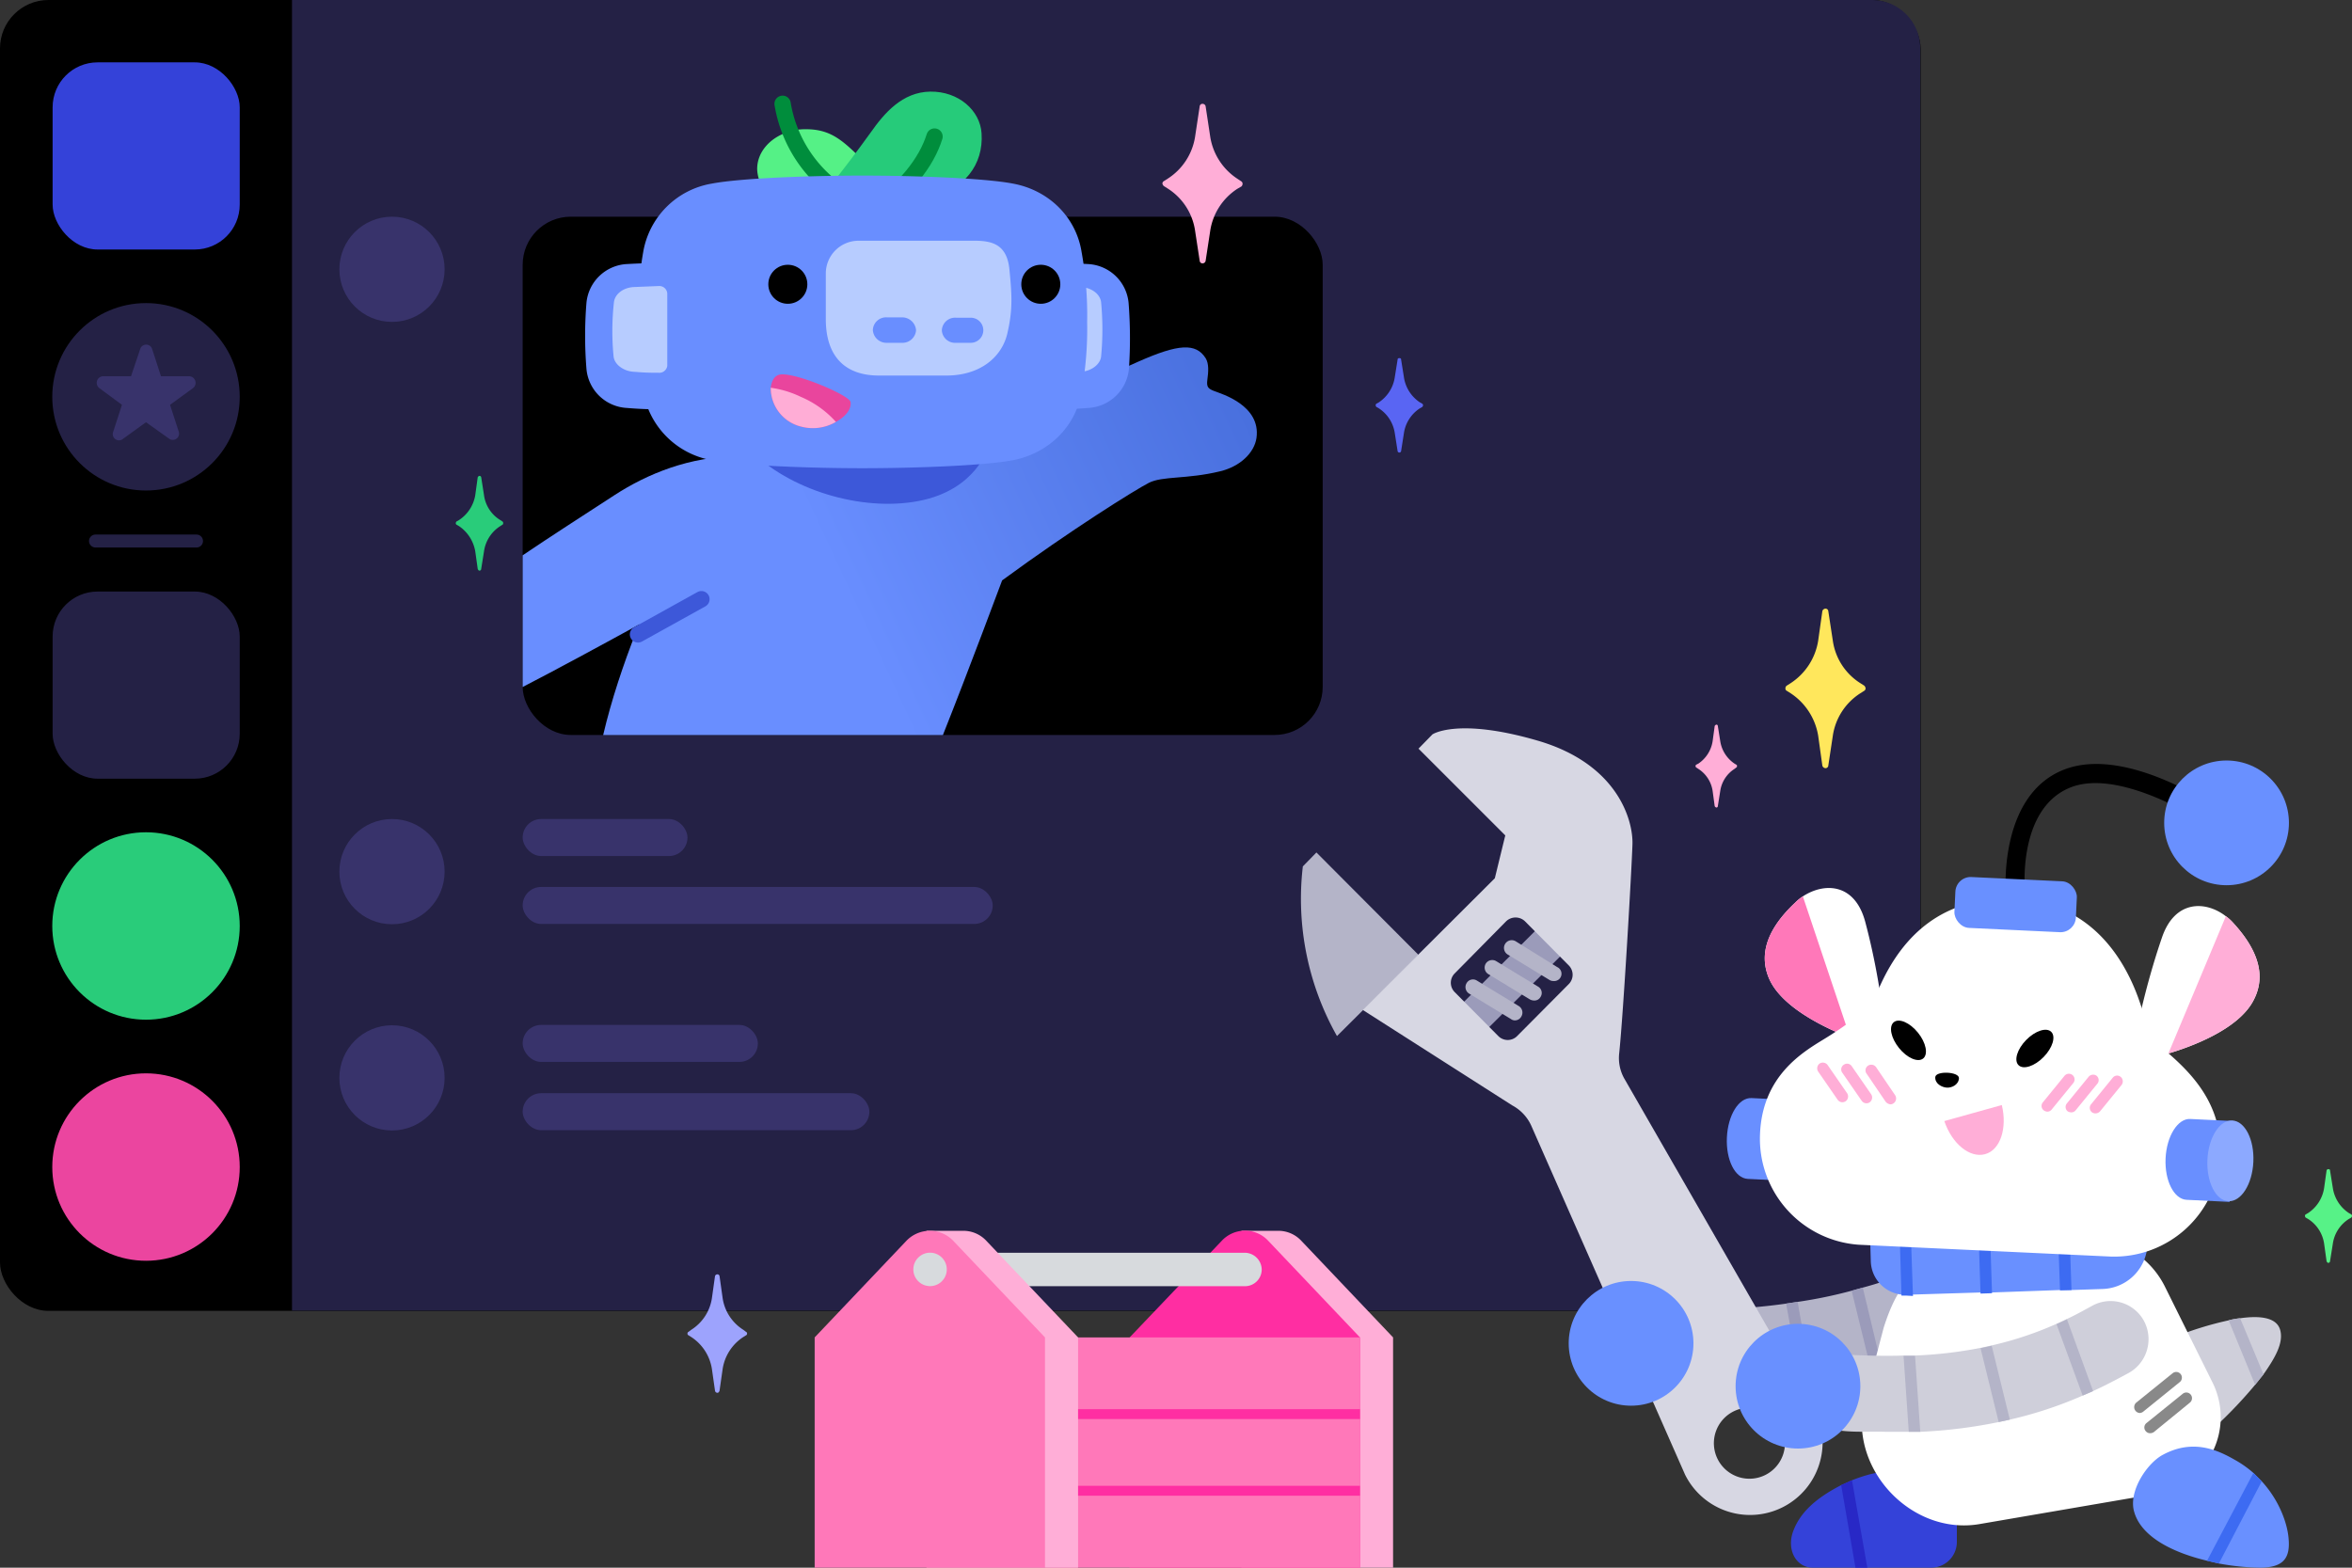 <svg xmlns="http://www.w3.org/2000/svg" xmlns:xlink="http://www.w3.org/1999/xlink" id="Layer_2" data-name="Layer 2" viewBox="0 0 675 450"><rect x="0" y="0" width="675" height="450" fill="#333333" stroke="none"/><defs><linearGradient id="linear-gradient" x1="1546.77" x2="1420.35" y1="174.52" y2="115.9" gradientTransform="matrix(-1, 0, 0, 1, 1777.01, 0)" gradientUnits="userSpaceOnUse"><stop offset=".09" stop-color="#698eff"/><stop offset="1" stop-color="#4970de"/></linearGradient></defs><title>Build-Header</title><rect width="551.2" height="376.28" rx="13.9"/><path d="M83.8,0H537.2a13.9,13.9,0,0,1,13.9,13.9V362.3a13.9,13.9,0,0,1-13.9,13.9H83.8a0,0,0,0,1,0,0V0A0,0,0,0,1,83.8,0Z" style="fill:#242145"/><rect width="229.6" height="148.77" x="150" y="62.2" rx="13.8"/><g><g><path d="M567.9,379.7a133.2,133.2,0,0,1-28.2,11.2l-3.1.8c-5.3,1.4-10.9,2.6-16.9,3.6l-3.2.4a192.9,192.9,0,0,1-28.2,2c-4.2,0-8.4-.1-12.8-.4l1.4-21.8a172.6,172.6,0,0,0,35.7-1.3l3.3-.5a132.3,132.3,0,0,0,15.5-3.2l3.2-.9a107.3,107.3,0,0,0,22.6-8.9Z" style="fill:#b4b4c8"/><path d="M519.7,395.3l-3.2.4-3.9-21.5,3.3-.5Z" style="fill:#9b9bba"/><path d="M539.7,390.9l-3.1.8-5.2-21.2,3.2-.9Z" style="fill:#9b9bba"/></g><g><path d="M561.6,422.2v20.4a7.4,7.4,0,0,1-7.3,7.4h-34c-4.9,0-7.6-5.2-5.7-10.4s6.2-9.4,13.8-13.3l3.1-1.4a44.3,44.3,0,0,1,5.5-1.8A68.3,68.3,0,0,1,561.6,422.2Z" style="fill:#3442d9"/><path d="M535.9,450h-3.4l-4.1-23.7,3.1-1.4Z" style="fill:#2828c6"/></g><g><path d="M649.6,394.5l-2.4,3a130,130,0,0,1-14.5,14.8l-9.4-28.2a98.7,98.7,0,0,1,16.3-5.1,21,21,0,0,1,3.3-.6c5.6-.8,10.5-.3,11.5,3.4S652.9,389.8,649.6,394.5Z" style="fill:#cfcfda"/><path d="M649.6,394.5l-2.4,3L639.6,379a21,21,0,0,1,3.3-.6Z" style="fill:#b4b4c8"/></g><g><polygon points="426 296.2 418.8 288.9 441.3 266.5 448.4 273.9 426 296.2" style="fill:#9b9bba"/><path d="M445.8,281.6a2,2,0,0,1-1.1-.3l-12-7.3a2.2,2.2,0,0,1,2.3-3.8l11.9,7.4a2.1,2.1,0,0,1-1.1,4Z" style="fill:#b4b4c8"/><path d="M434.7,292.9a1.9,1.9,0,0,1-1.1-.4l-12-7.3a2.2,2.2,0,0,1-.7-3,2.1,2.1,0,0,1,3-.7l12,7.3a2.2,2.2,0,0,1,.7,3A2.1,2.1,0,0,1,434.7,292.9Z" style="fill:#b4b4c8"/><path d="M440.3,287.2a2.7,2.7,0,0,1-1.2-.3l-12-7.3a2.2,2.2,0,0,1-.7-3,2.2,2.2,0,0,1,3-.7l12,7.3a2.1,2.1,0,0,1,.7,3A2,2,0,0,1,440.3,287.2Z" style="fill:#b4b4c8"/><path d="M407.1,274.1l-29.3-29.4-3.9,4a80.2,80.2,0,0,0,9.8,48.7Z" style="fill:#b4b4c8"/><path d="M520.9,404.8l-54.8-95.3a12,12,0,0,1-1.4-7.2c1.2-11.5,3.6-53.2,3.8-60s-4.2-23-27.2-29.7-30.2-1.8-30.2-1.8l-4,4.1L432,239.8l-3,12.3-37.9,37.8L434,317.3a12.4,12.4,0,0,1,5.4,5.7l44.2,100.3a20.8,20.8,0,1,0,37.3-18.5ZM450.2,282.5l-14.8,14.9a3.8,3.8,0,0,1-5.4,0l-12.5-12.6a3.8,3.8,0,0,1,0-5.4l14.7-14.9a3.9,3.9,0,0,1,5.5,0l12.5,12.6A3.8,3.8,0,0,1,450.2,282.5Zm56.6,140.8a10.2,10.2,0,1,1-9-18.3,10.2,10.2,0,0,1,9,18.3Z" style="fill:#d7d7e3"/></g><path d="M594.6,355.8l-34,5.7c-10.1,1.8-15.5,5.4-20,19.6l-5.8,22.1c-3.7,19.1,14.1,37.5,33.2,34.3l50.7-8.7A22.3,22.3,0,0,0,635,396.9l-13.7-27.6A25,25,0,0,0,594.6,355.8Z" style="fill:#fff"/><g><path d="M614.1,405.6a1.7,1.7,0,0,1-1-3l10.4-8.4a1.6,1.6,0,1,1,2.1,2.5l-10.5,8.5A1.8,1.8,0,0,1,614.1,405.6Z" style="fill:#898989"/><path d="M617,411.4a1.6,1.6,0,0,1-1.2-.6,1.6,1.6,0,0,1,.2-2.3l10.4-8.4a1.6,1.6,0,1,1,2.1,2.5l-10.4,8.5A2,2,0,0,1,617,411.4Z" style="fill:#898989"/></g><circle cx="468.1" cy="385.6" r="17.9" style="fill:#6990ff"/><g><path d="M616.3,356.2A13.3,13.3,0,0,1,603.4,370l-8.9.3h-3.3l-19.5.7h-3.3l-19.4.6h-3.3a9.9,9.9,0,0,1-8.8-9.5l-.3-10.5,8.5-.3h3.2l19.5-.7h3.3l19.4-.6h3.3l22.3-.8Z" style="fill:#6990ff"/><path d="M547.1,371.9h-1.4l-.6-20.3h3.2l.7,20.4Z" style="fill:#3d6bf2"/><rect width="3.3" height="20.46" x="568.1" y="350.7" transform="translate(-11.7 19.2) rotate(-1.9)" style="fill:#3d6bf2"/><polygon points="594.5 370.3 591.2 370.4 590.5 350 593.8 349.9 594.5 370.3" style="fill:#3d6bf2"/></g><g><g><path d="M646.6,287.4c-4.5,8.3-18.2,13.2-24.3,15h0l-2.1.7c-4.2,1.1-7.7-1.1-7.1-5.9s3.7-17.5,7.4-28.2,12.5-10.5,18.3-6a12.9,12.9,0,0,1,2.1,1.9C650,274.8,649.5,282.1,646.6,287.4Z" style="fill:#fff"/><path d="M646.6,287.4c-4.5,8.3-18.2,13.2-24.3,15L638.8,263a12.9,12.9,0,0,1,2.1,1.9C650,274.8,649.5,282.1,646.6,287.4Z" style="fill:#ffaed7"/></g><g><path d="M533.1,298.7l-2.1-.8c-5.9-2.3-19.3-8.2-23.2-16.8-2.4-5.4-2.4-12.8,7.4-22a13.2,13.2,0,0,1,2.2-1.8c6.1-4,14.9-3.9,17.9,7.3s4.9,23.1,5.2,28.7S537.2,300.1,533.1,298.7Z" style="fill:#fff"/><path d="M531,297.9c-5.9-2.3-19.3-8.2-23.2-16.8-2.4-5.4-2.4-12.8,7.4-22a13.2,13.2,0,0,1,2.2-1.8Z" style="fill:#ff78b9"/></g><path d="M502.7,315.2c-3.7-.2-6.8,4.9-7.1,11.3s2.3,11.7,6,11.9l12.3.6,1.1-23.2Z" style="fill:#698fff"/><path d="M621.8,301.9c-4.7-4-5.4-7.6-7.8-14.5-5-14.5-15.8-28.8-36.3-29.4s-31.5,10.9-37.7,24c-2.3,5-4,8.6-16.4,16.2-6.2,3.8-17.9,10.6-18.5,27.5a30.5,30.5,0,0,0,28.4,31.6l72.4,3.4a30.5,30.5,0,0,0,31.3-29C637.9,317.1,629,308.1,621.8,301.9Z" style="fill:#fff"/><g><path d="M578.4,258a2.8,2.8,0,0,1-2.8-2.6c0-1.1-1.5-27.4,16.8-34.5s44.8,11.6,46,12.4a2.7,2.7,0,0,1,.7,3.7,2.7,2.7,0,0,1-3.8.7c-.3-.1-25.9-17.6-41-11.7s-13.2,28.8-13.2,29.1a2.8,2.8,0,0,1-2.6,2.9Z"/><rect width="34.9" height="14.62" x="560.9" y="252.6" rx="4.4" transform="translate(13 -27.2) rotate(2.7)" style="fill:#6990ff"/><circle cx="639" cy="236.2" r="17.9" style="fill:#6990ff"/></g><g><path d="M628.6,321.2c-3.6-.2-6.8,4.9-7.1,11.3s2.4,11.7,6,11.9l12.4.6,1.1-23.2Z" style="fill:#698fff"/><ellipse cx="640.4" cy="333.4" rx="11.6" ry="6.6" transform="translate(276.9 957.2) rotate(-87.3)" style="fill:#8ca9ff"/></g><g><ellipse cx="547.7" cy="298.7" rx="3.5" ry="6.7" transform="translate(-66.1 410.1) rotate(-38.9)"/><path d="M562.2,309.5c.1-1.9-6.7-2.2-6.8-.3s1.9,2.9,3.3,3S562.1,311.4,562.2,309.5Z"/><path d="M558,321.8c2.2,6.5,7.3,10.7,11.7,9.5s6.4-7.5,4.8-14.1Z" style="fill:#ffaed7"/><ellipse cx="583.8" cy="300.4" rx="6.7" ry="3.5" transform="translate(-39.1 507.9) rotate(-45.6)"/><path d="M587.5,319.1a2.1,2.1,0,0,1-1-.4,1.6,1.6,0,0,1-.2-2.3l6.2-7.6a1.6,1.6,0,1,1,2.5,2.1l-6.2,7.6A1.6,1.6,0,0,1,587.5,319.1Z" style="fill:#ffaed7"/><path d="M594.5,319.3a2,2,0,0,1-1.1-.3,1.6,1.6,0,0,1-.2-2.3l6.2-7.6a1.7,1.7,0,0,1,2.3-.3,1.6,1.6,0,0,1,.2,2.3l-6.2,7.6A1.6,1.6,0,0,1,594.5,319.3Z" style="fill:#ffaed7"/><path d="M601.4,319.6a1.7,1.7,0,0,1-1-.3,1.6,1.6,0,0,1-.3-2.3l6.2-7.6a1.6,1.6,0,0,1,2.3-.3,1.7,1.7,0,0,1,.3,2.3l-6.2,7.6A1.8,1.8,0,0,1,601.4,319.6Z" style="fill:#ffaed7"/><path d="M542.6,317a2.1,2.1,0,0,1-1.4-.7l-5.5-8.1a1.6,1.6,0,0,1,.4-2.3,1.7,1.7,0,0,1,2.3.4l5.5,8.1a1.7,1.7,0,0,1-1.3,2.6Z" style="fill:#ffaed7"/><path d="M535.7,316.7a1.7,1.7,0,0,1-1.4-.7l-5.6-8.1a1.6,1.6,0,0,1,.5-2.3,1.6,1.6,0,0,1,2.2.4l5.6,8.1a1.7,1.7,0,0,1-.4,2.3A1.6,1.6,0,0,1,535.7,316.7Z" style="fill:#ffaed7"/><path d="M528.7,316.4a1.7,1.7,0,0,1-1.3-.7l-5.6-8.1a1.7,1.7,0,0,1,.4-2.3,1.7,1.7,0,0,1,2.3.4l5.6,8.1a1.7,1.7,0,0,1-.4,2.3A1.9,1.9,0,0,1,528.7,316.4Z" style="fill:#ffaed7"/></g></g><g><path d="M648.5,450a70.1,70.1,0,0,1-11.7-1.2l-3.4-.8c-9.3-2.2-18.8-6.6-20.9-14-1.8-5.9,3.8-14.2,8.4-16.5,8.5-4.5,15.5-1.3,20.4,1.5a30.6,30.6,0,0,1,5.4,3.8l2.4,2.4c5.3,5.8,7.4,12.5,7.7,16.4C657.3,447.1,655.5,450,648.5,450Z" style="fill:#6990ff"/><path d="M649.1,425.2l-12.3,23.6-3.4-.8,13.3-25.2Z" style="fill:#3d6bf2"/></g><g><path d="M611.1,394c-3.5,1.9-6.9,3.7-10.4,5.3l-3,1.3a116.3,116.3,0,0,1-20.9,6.9l-3.2.7a142.6,142.6,0,0,1-22.5,2.8h-9.7c-5.5-.2-12.4.5-17.5-1.3l4.5-20.9c6.4.3,12.3.5,17.9.3h3.3a121.1,121.1,0,0,0,18.8-2.2l3.2-.7a99.1,99.1,0,0,0,18.6-6.2l3-1.4c2.4-1.1,4.7-2.4,7.1-3.7a10.9,10.9,0,0,1,14.9,4.1A11.1,11.1,0,0,1,611.1,394Z" style="fill:#cfcfda"/><path d="M576.8,407.5l-3.2.7L568.4,387l3.2-.7Z" style="fill:#b4b4c8"/><path d="M600.7,399.3l-3,1.3-7.5-20.5,3-1.4Z" style="fill:#b4b4c8"/><path d="M551.1,411h-3.3l-1.5-21.8h3.3Z" style="fill:#b4b4c8"/></g><circle cx="516" cy="397.9" r="17.9" style="fill:#6990ff"/><path d="M533.9,196.1a17.3,17.3,0,0,1-7.9-12.2l-1.3-8.5a.8.8,0,0,0-.8-.7h0a1,1,0,0,0-.9.7l-1.2,8.5a17.9,17.9,0,0,1-7.9,12.2l-1.1.7a.9.9,0,0,0-.4.8h0a.7.7,0,0,0,.4.7l1.1.7a18.1,18.1,0,0,1,7.9,12.2l1.2,8.6a1,1,0,0,0,.9.7h0a.8.8,0,0,0,.8-.7l1.3-8.6a17.5,17.5,0,0,1,7.9-12.2l1.1-.7a.8.8,0,0,0,.4-.7h0a1.2,1.2,0,0,0-.4-.8Z" style="fill:#ffe75c"/><path d="M143.6,149.3a9.9,9.9,0,0,1-4.7-7.2l-.8-5.1a.5.5,0,0,0-.5-.4h0a.7.7,0,0,0-.5.4l-.7,5.1a10.6,10.6,0,0,1-4.7,7.2l-.7.4a.8.8,0,0,0-.2.5h0a.5.5,0,0,0,.2.4l.7.4a11,11,0,0,1,4.7,7.3l.7,5c.1.3.3.5.5.5h0a.5.5,0,0,0,.5-.5l.8-5a10.3,10.3,0,0,1,4.7-7.3l.6-.4c.2-.1.2-.2.2-.4h0c0-.2,0-.4-.2-.5Z" style="fill:#29cc7a"/><path d="M355.1,51.3a17.7,17.7,0,0,1-7.8-12.2L346,30.5a.9.9,0,0,0-.9-.7h0a.8.8,0,0,0-.8.7L343,39.1a17.5,17.5,0,0,1-7.9,12.2L334,52a.8.8,0,0,0-.4.7h0a1.3,1.3,0,0,0,.4.7l1.1.7A17.3,17.3,0,0,1,343,66.4l1.3,8.5a.8.8,0,0,0,.8.7h0a.9.9,0,0,0,.9-.7l1.3-8.5a17.5,17.5,0,0,1,7.8-12.2l1.2-.7a1.1,1.1,0,0,0,.3-.7h0a.8.8,0,0,0-.3-.7Z" style="fill:#ffaed7"/><path d="M407.5,115.5a10.5,10.5,0,0,1-4.6-7.3l-.8-5c0-.3-.2-.4-.5-.4h0c-.3,0-.5.1-.5.4l-.8,5a10.5,10.5,0,0,1-4.6,7.3l-.7.4a.5.5,0,0,0-.2.4h0a.8.8,0,0,0,.2.5l.7.4a10.3,10.3,0,0,1,4.6,7.2l.8,5.1a.5.5,0,0,0,.5.4h0a.5.5,0,0,0,.5-.4l.8-5.1a10.3,10.3,0,0,1,4.6-7.2l.7-.4a.8.8,0,0,0,.2-.5h0a.5.5,0,0,0-.2-.4Z" style="fill:#5965f3"/><path d="M497.8,219.2a9.5,9.5,0,0,1-4.1-6.4l-.7-4.4a.4.4,0,0,0-.4-.4h0a.7.7,0,0,0-.5.4l-.6,4.4a9.5,9.5,0,0,1-4.1,6.4l-.6.3a.5.5,0,0,0-.2.4h0a.5.5,0,0,0,.2.4l.6.4a9.1,9.1,0,0,1,4.1,6.3l.6,4.4a.7.7,0,0,0,.5.4h0a.4.4,0,0,0,.4-.4l.7-4.4a9.1,9.1,0,0,1,4.1-6.3l.5-.4c.2-.1.2-.2.2-.4h0c0-.2,0-.3-.2-.4Z" style="fill:#ffaed7"/><path d="M674.1,348.2a10.5,10.5,0,0,1-4.6-7.2l-.8-5c0-.3-.2-.4-.5-.4h0a.5.5,0,0,0-.5.4l-.7,5a10.5,10.5,0,0,1-4.6,7.2l-.7.4a.5.5,0,0,0-.2.4h0a.8.8,0,0,0,.2.5l.7.4A10.1,10.1,0,0,1,667,357l.7,5c.1.3.3.5.5.5h0a.5.5,0,0,0,.5-.5l.8-5a10.1,10.1,0,0,1,4.6-7.1l.7-.4a.8.8,0,0,0,.2-.5h0a.5.5,0,0,0-.2-.4Z" style="fill:#57f287"/><path d="M213.3,381.7a13,13,0,0,1-5.9-9l-.9-6.4a.6.6,0,0,0-.6-.5h0a.7.7,0,0,0-.7.5l-.9,6.4a13,13,0,0,1-5.9,9l-.8.6a.5.5,0,0,0-.3.5h0a.5.5,0,0,0,.3.5l.8.5a13.4,13.4,0,0,1,5.9,9.1l.9,6.3a.7.7,0,0,0,.7.6h0c.3,0,.5-.3.6-.6l.9-6.3a13.4,13.4,0,0,1,5.9-9.1l.8-.5a.5.5,0,0,0,.3-.5h0a.5.5,0,0,0-.3-.5Z" style="fill:#9da3fd"/></g><circle cx="41.9" cy="113.9" r="26.9" style="fill:#242145"/><circle cx="41.9" cy="265.8" r="26.9" style="fill:#29cc7a"/><circle cx="41.9" cy="335" r="26.9" style="fill:#eb459f"/><line x1="27.4" x2="56.4" y1="155.3" y2="155.3" style="fill:none;stroke:#242145;stroke-linecap:round;stroke-miterlimit:10;stroke-width:3.719px"/><rect width="53.7" height="53.72" x="15.1" y="169.8" rx="12.9" style="fill:#242145"/><rect width="53.7" height="53.72" x="15.1" y="17.9" rx="12.9" style="fill:#3442d9"/><path d="M43.7,100.3l2.5,7.7h8.1a1.9,1.9,0,0,1,1.1,3.4l-6.6,4.8,2.5,7.7a1.8,1.8,0,0,1-2.8,2l-6.6-4.7-6.5,4.7a1.8,1.8,0,0,1-2.9-2l2.5-7.7-6.5-4.8a1.9,1.9,0,0,1,1-3.4h8.1l2.6-7.7A1.8,1.8,0,0,1,43.7,100.3Z" style="fill:#38336b"/><g><path d="M373.5,356.2a9,9,0,0,0-6.7-2.9H356.3V450h43.5V383.9Z" style="fill:#ffaed7"/><path d="M390.3,383.9,364,356.2a9.1,9.1,0,0,0-13.4,0l-26.4,27.7V450h66.1Z" style="fill:#ff2ea2"/><path d="M357.3,359.6H283.2v9.6h74.1a4.8,4.8,0,0,0,4.8-4.8A4.9,4.9,0,0,0,357.3,359.6Z" style="fill:#d7dadd"/><rect width="90.4" height="66.11" x="299.9" y="383.9" style="fill:#ff78b9"/><path d="M283.1,356.2a9,9,0,0,0-6.7-2.9H265.9V450h43.5V383.9Z" style="fill:#ffaed7"/><path d="M299.9,383.9l-26.3-27.7a9.3,9.3,0,0,0-13.5,0l-26.3,27.7V450h66.1Z" style="fill:#ff78b9"/><circle cx="266.9" cy="364.4" r="4.8" transform="translate(-176.8 279.9) rotate(-43)" style="fill:#d7dadd"/><g><rect width="80.9" height="2.84" x="309.4" y="426.5" style="fill:#ff2ea2"/><rect width="80.9" height="2.84" x="309.4" y="404.5" style="fill:#ff2ea2"/></g></g><g><path d="M208.4,129.5l71.8-3.6s24.7-12.6,46.5-22.1c11.5-5.1,16.5-5.4,19.3-1,1,1.6.8,4,.5,6.2s.3,2.6,2.1,3.3,13.3,4,12,13.4c-.6,4.2-4.6,8.2-10.5,9.6-9.5,2.3-16.5,1.3-20.4,3.3s-22.2,13.4-42.1,28c0,0-9.6,25.8-17,44.4H173.1C182.6,170.6,208.4,129.5,208.4,129.5Z" style="fill:url(#linear-gradient)"/><path d="M283.6,128.3l-68.5.7c11.2,11.5,32,18,48.6,14.8S283.6,128.3,283.6,128.3Z" style="fill:#3d58d9"/><path d="M221,56.2a10.5,10.5,0,0,1-3.7-7.7c0-4.8,3.6-8.9,8.8-10.6a15.1,15.1,0,0,1,4.8-.8h.5c7.7,0,11.1,4,17,9.6a96.2,96.2,0,0,0,13,9.8Z" style="fill:#55f186"/><path d="M243,56.6a38.3,38.3,0,0,1-18.4-26.8" style="fill:none;stroke:#008d3c;stroke-linecap:round;stroke-linejoin:round;stroke-width:4.69px"/><path d="M235.7,56.6l30.9.3c10.1-2.4,15.7-9.6,15.1-18.6-.4-6.6-6.6-12.1-14.7-12S253.7,32.6,249.9,38C241.3,49.9,235.7,56.6,235.7,56.6Z" style="fill:#26cb7a"/><path d="M268.2,39.2c-2.2,7.1-8.4,15.8-20.2,23" style="fill:none;stroke:#008d3c;stroke-linecap:round;stroke-linejoin:round;stroke-width:4.69px"/><path d="M312.3,75.8c-3.6-.2-6.4-.3-10.1-.3a1.6,1.6,0,0,0-1.6,1.5v38.9a1.6,1.6,0,0,0,1.6,1.6c3.6,0,6.4-.1,10.1-.4A12.4,12.4,0,0,0,324,105.8a131.2,131.2,0,0,0-.1-18.8A12.3,12.3,0,0,0,312.3,75.8Z" style="fill:#698eff"/><path d="M310.3,82.4l-7.3-.3a2.3,2.3,0,0,0-2.4,2.1V105a2.3,2.3,0,0,0,2.5,2c3.7,0,4.6-.1,7.3-.3s5.3-2,5.6-4.3a82.3,82.3,0,0,0,0-15.7C315.7,84.4,313.3,82.6,310.3,82.4Z" style="fill:#b7ccff"/><path d="M183.1,92.4a102.2,102.2,0,0,1,1.5-20.1,24,24,0,0,1,19.7-19.6c8.4-1.6,28.9-2.3,43.2-2.3s34.9.7,43.2,2.3c10.3,1.9,18.1,9.6,19.7,19.6A101.7,101.7,0,0,1,312,92.4h0a100.7,100.7,0,0,1-1.6,20c-1.6,10-9.4,17.7-19.7,19.7-8.3,1.6-28.9,2.3-43.2,2.3s-34.8-.7-43.2-2.3a24.2,24.2,0,0,1-19.7-19.7,101.2,101.2,0,0,1-1.5-20Z" style="fill:#698eff"/><path d="M252,107.8h19.6c9.6,0,15.9-5.2,17.5-12.1s1.3-11,.6-18.3-5-8.3-10.1-8.3H246.4a9.4,9.4,0,0,0-9.4,9.4V91.6C237,102.1,242.3,107.7,252,107.8Z" style="fill:#b7ccff"/><path d="M274.4,91.2h4.2a3.6,3.6,0,1,1,0,7.2h-4.2a3.8,3.8,0,0,1-4.1-3.6A3.8,3.8,0,0,1,274.4,91.2Z" style="fill:#698eff"/><path d="M254.6,91.1h4.2a4,4,0,0,1,4.1,3.7,3.9,3.9,0,0,1-4.1,3.6h-4.2a3.9,3.9,0,0,1-4.1-3.7A3.8,3.8,0,0,1,254.6,91.1Z" style="fill:#698eff"/><circle cx="226.1" cy="81.6" r="5.6"/><circle cx="298.7" cy="81.6" r="5.6"/><path d="M229.7,122.4a13.1,13.1,0,0,0,10.2-1.3c2.8-1.5,4.5-3.7,4.2-5.7s-16.9-9-20.6-7.8c-1.3.4-2.1,1.8-2.3,3.7A11.4,11.4,0,0,0,229.7,122.4Z" style="fill:#e9459d"/><path d="M179.8,75.8c3.7-.2,6.5-.3,10.1-.3a1.6,1.6,0,0,1,1.6,1.5v38.9a1.6,1.6,0,0,1-1.6,1.6c-3.6,0-6.4-.1-10-.4a12.3,12.3,0,0,1-11.6-11.3,118,118,0,0,1,0-18.8A12.3,12.3,0,0,1,179.8,75.8Z" style="fill:#698eff"/><path d="M181.8,82.4l7.3-.3a2.3,2.3,0,0,1,2.4,2.1V105a2.3,2.3,0,0,1-2.5,2c-3.7,0-4.6-.1-7.3-.3s-5.3-2-5.6-4.3a74.9,74.9,0,0,1,.1-15.7C176.5,84.4,178.8,82.6,181.8,82.4Z" style="fill:#b7ccff"/><path d="M150,159.4v37.8h0c19-9.8,50.7-27.5,50.7-27.5l11-38.7c-13.7,0-25.9,5-35.3,11.1S158.3,153.8,150,159.4Z" style="fill:#698eff"/><line x1="183.1" x2="201.3" y1="182.1" y2="172" style="fill:none;stroke:#3d58d9;stroke-linecap:round;stroke-miterlimit:10;stroke-width:4.69px"/><path d="M229.7,122.4a13.1,13.1,0,0,0,10.2-1.3,28.5,28.5,0,0,0-10.1-7.2,29.1,29.1,0,0,0-8.6-2.6A11.4,11.4,0,0,0,229.7,122.4Z" style="fill:#ffadd6"/></g><circle cx="112.5" cy="77.3" r="15.1" style="fill:#38336b"/><circle cx="112.5" cy="250.2" r="15.1" style="fill:#38336b"/><circle cx="112.5" cy="309.4" r="15.1" style="fill:#38336b"/><rect width="47.3" height="10.62" x="150" y="235.1" rx="5.3" style="fill:#38336b"/><rect width="134.9" height="10.62" x="150" y="254.6" rx="5.3" style="fill:#38336b"/><rect width="67.5" height="10.62" x="150" y="294.2" rx="5.3" style="fill:#38336b"/><rect width="99.5" height="10.62" x="150" y="313.8" rx="5.3" style="fill:#38336b"/></svg>